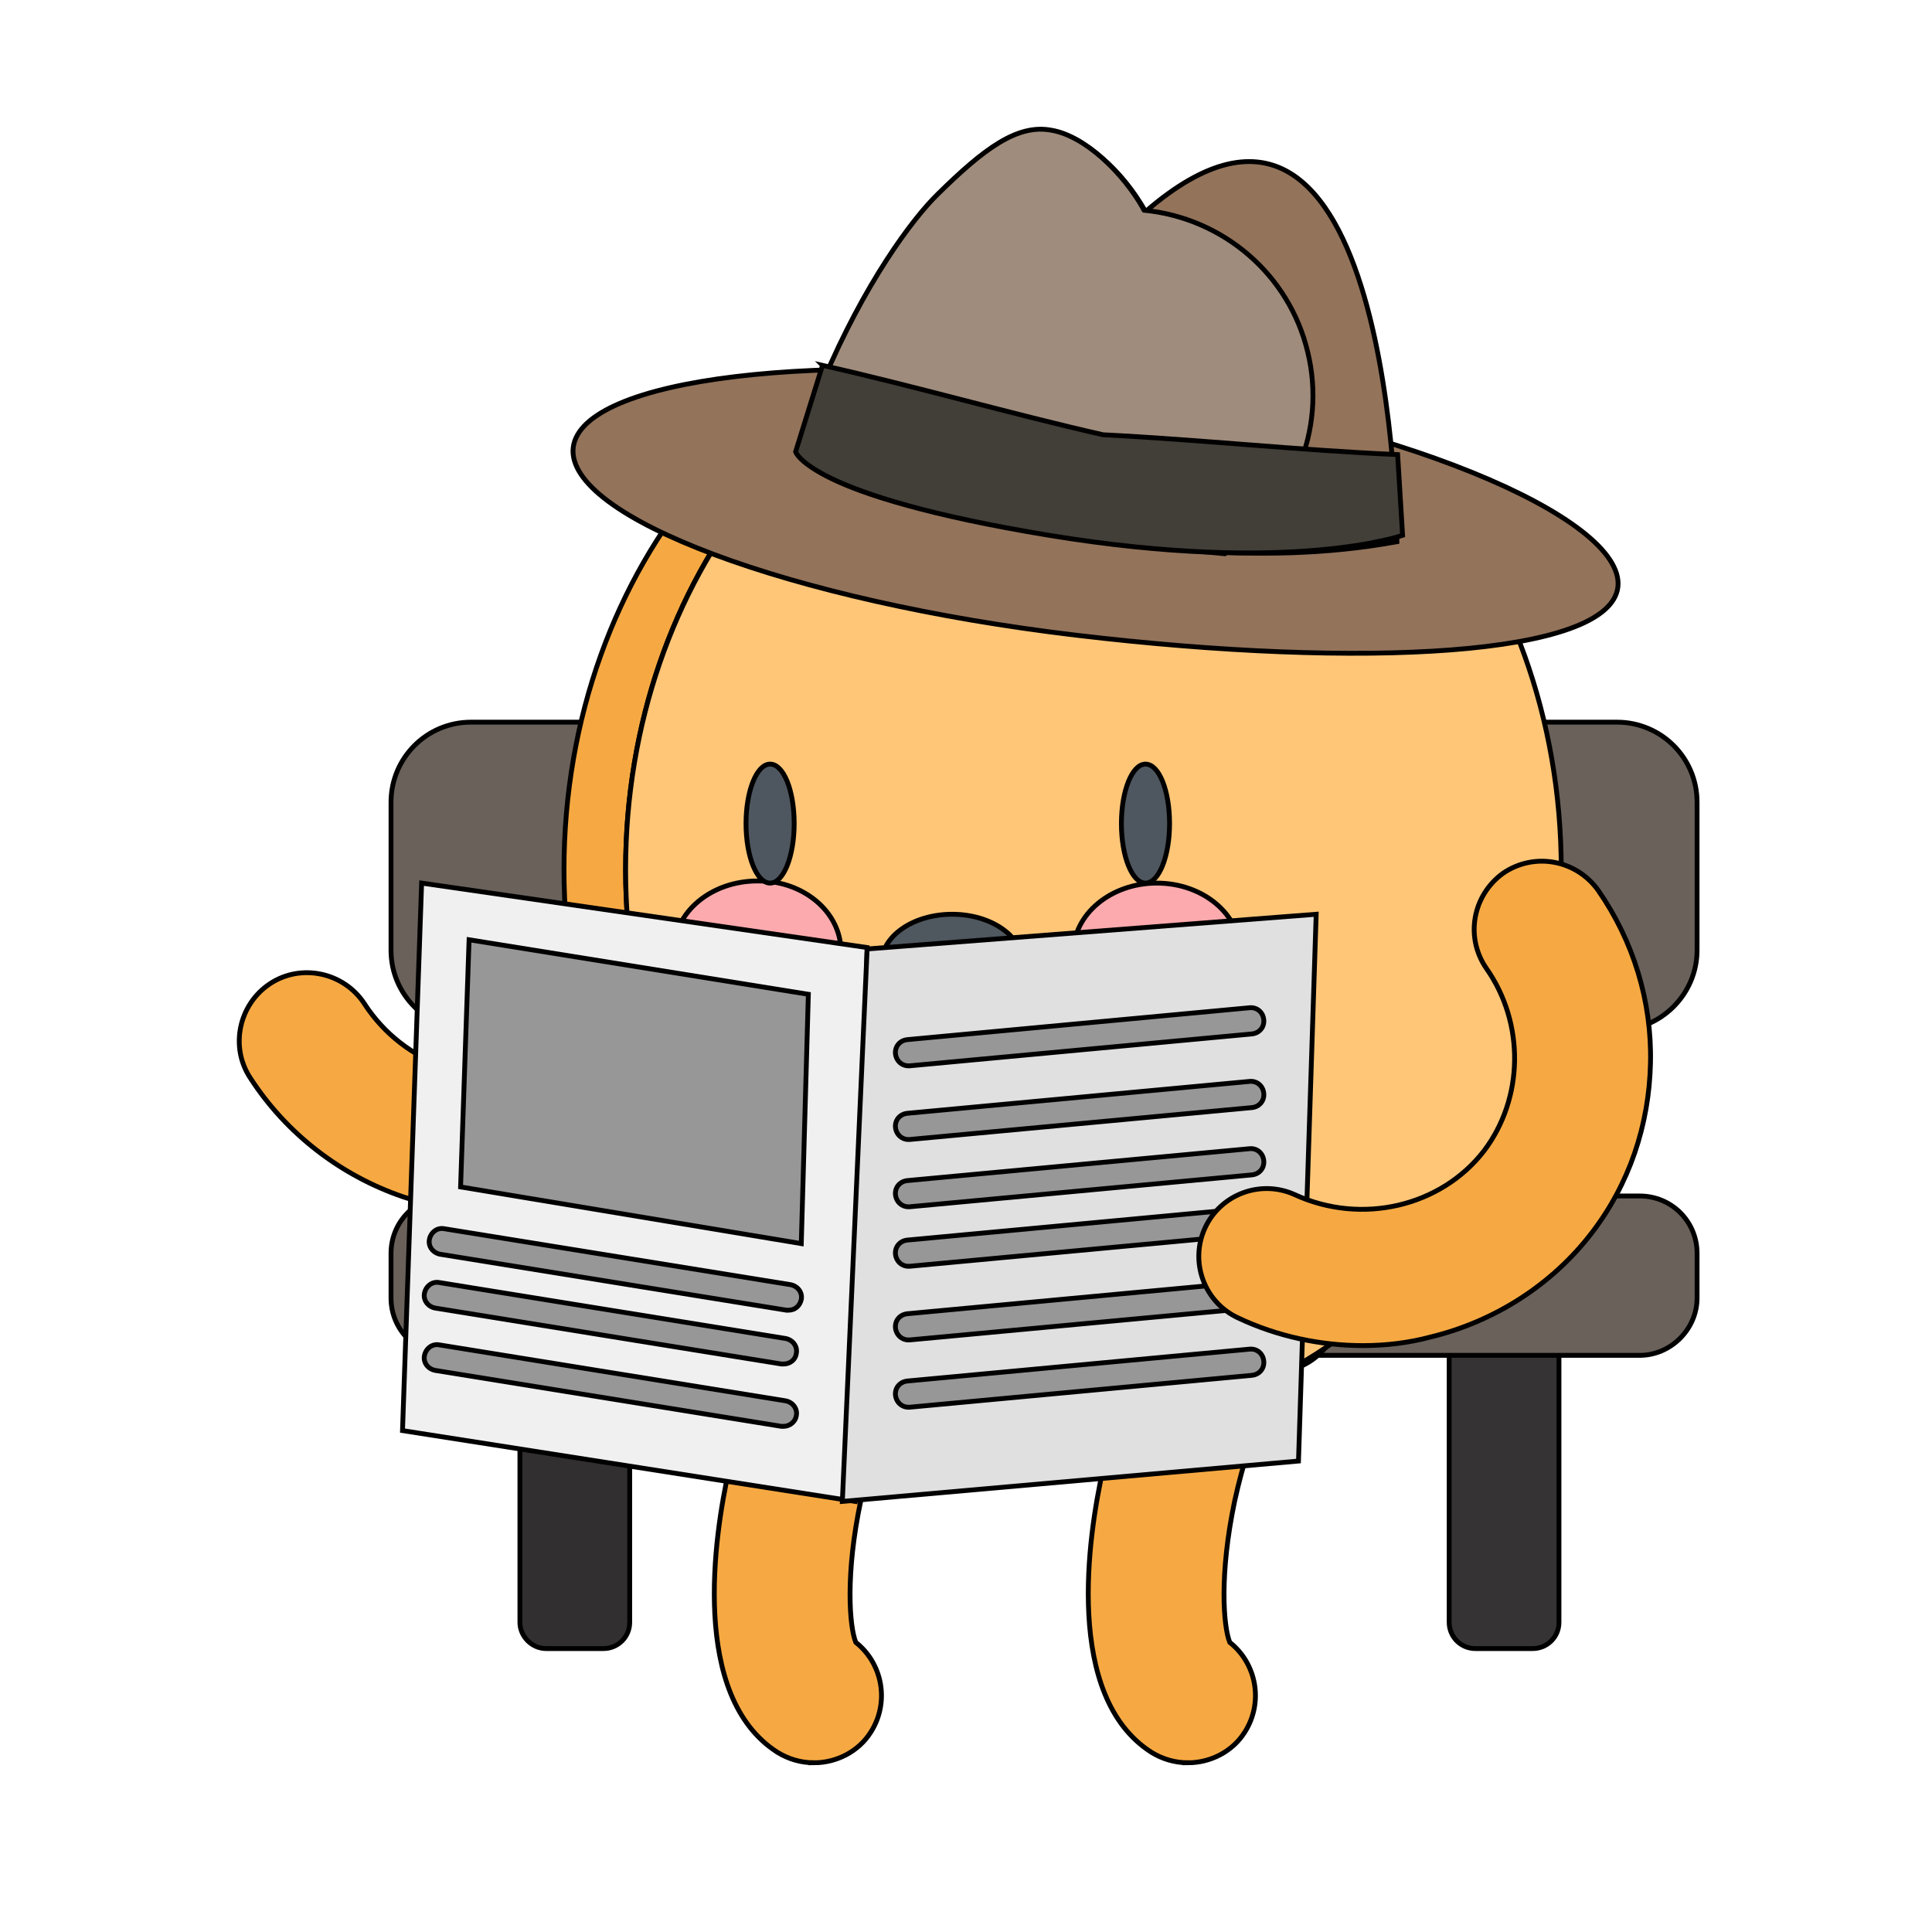 <svg width="400" height="400" xmlns="http://www.w3.org/2000/svg">
 <g>
  <title>background</title>
 
 </g>

 <style type="text/css">.st0{fill:#66ACD0;}
	.st1{display:none;fill:#66ACD0;}
	.st2{fill:#69615A;}
	.st3{fill:#363334;}
	.st4{fill:#322F30;}
	.st5{fill:#1C1C1C;}
	.st6{fill:#6AACF1;}
	.st7{fill:#E5E5E5;}
	.st8{fill:#9E9E9E;}
	.st9{fill:#5E5E5E;}
	.st10{fill:#C6C6C6;}
	.st11{fill:#4D4D4D;}
	.st12{fill:#BFBFBF;}
	.st13{fill:#999999;}
	.st14{fill:#CCCCCC;}
	.st15{fill:#666666;}
	.st16{fill:#C5701A;}
	.st17{fill:#D39B2A;}
	.st18{fill:#D18C23;}
	.st19{fill:#C26F1A;}
	.st20{fill:#D1992A;}
	.st21{fill:#F6A942;}
	.st22{fill:#FFC678;}
	.st23{fill:#4E565F;}
	.st24{fill:#FCAAAD;}
	.st25{fill:#757575;}
	.st26{fill:#FFFFFF;}
	.st27{fill:#595F67;}
	.st28{fill:#6E4F3A;}
	.st29{fill:#796353;}
	.st30{fill:#4F575F;}
	.st31{fill:#4C555F;}
	.st32{fill:#969696;}
	.st33{fill:#A3DEFE;}
	.st34{fill:#F0F0F0;}
	.st35{fill:#E0E0E0;}
	.st36{fill:#979797;}
	.st37{fill:#93735A;}
	.st38{fill:#9F8C7C;}
	.st39{fill:#423E38;}
       #arm1{
    animation : wave 2s ease-in-out infinite;
    transform-origin : center ;
    transform-box : fill-box
    }
    @keyframes wave{
    0%{
    transform : rotate(0deg)
    }
    50%{
    transform : rotate(40deg)
    }
    100%{
    transform : rotate(0deg)
    }
    }
    #moving{
    animation : swip 2s ease-in-out infinite
    }
    @keyframes swip{
    0%{
    transform : translateX(0px)
    }
    30%{
    transform : translateX(3px)
    }
    60%{
    transform : translateX(-3px)
    }
    90%{
    transform : translateX(3px)
    }
    100%{
    transform : translateX(0px)
    }
    }
    #explotion4 ,#explotion3{
    animation : explode 2s ease-in-out infinite;
    transform-origin : center ;
    transform-box : fill-box
    }
    @keyframes explode{
    0%,20%{
    transform : scale(0)
    }
    50%{
    transform : scale(.5);
    fill : #4D4D4D
    }
    
    100%{
    transform : scale(1)
    }
    }
    #leg1{
    animation : hit 2s ease-in-out infinite
    }
    @keyframes hit{
    0%{
    transform : translateY(0)
    }
    20%{
    transform : translateY(-8px)
    }
    40%{
    transform : translateY(0)
    }
    60%{
    transform : translateY(-8px)
    }
    80%{
    transform : translateY(0)
    }
    100%{
    transform : translateY(-8px)
    }
    }
    #moving2 ,#dot1 ,#dot2{
    animation : animate2 2s ease-in-out infinite;
    transform-origin : center ;
    transform-box : fill-box
    }
    @keyframes animate2{
    0%,20%{
    transform : rotate(0deg)
    
    }
    50%{
    transform : rotate(10deg)
    }
    100%{
    transform : rotate(0deg)
    }
    }
    #arm2{
    animation : wave2 2s ease-in-out infinite;
    transform-origin : center ;
    transform-box : fill-box
    }
    @keyframes wave2{
    0%,20%{
    transform : rotate(0)
    }
    50%{
    transform : rotate(-20deg)
    }
    100%{
    transform : rotate(0)
    }
    }
    #explotion-big{
    animation : exploding 2s ease-in-out infinite;
    transform-origin : center ;
    transform-box : fill-box
    }
    @keyframes exploding{
    0%{
    transform : scale(0)
    }
    50%{
    transform : scale(1)
    }
    80%{
    transform : scale(1.5)
    }
    100%{
    visibility : hidden
    }
    }
    #crown ,#glass{
    animation : fade 2s ease-in-out infinite;
    visibility : hidden
    }
    @keyframes fade{
    0%,50%{
    visibility: hidden
    }
    60%,100%{
    visibility : visible
    }
    }
    #arm3{
    animation : animate3 2s ease-in-out infinite;
    transform-origin : center ;
    transform-box : fill-box
    }
    @keyframes animate3{
    0%,20%{
    transform : rotate(0)
    }
    50%{
    transform : rotate(15deg)
    }
    100%{
    transform : rotate(0)
    }
    }
    #news-paper{
    animation : move 2s ease-in-out infinite;
    }
    @keyframes move{
    0%,20%{
    transform : translateY(0)
    }
    50%,70%{
    transform : translateY(-15px)
    }
    100%{
    transform : translateY(0)
    }
    }
    #star1 ,#star2 ,#star3{
    animation : hide 2s ease-in-out infinite;
     transform-origin : center ;
    transform-box : fill-box
    }
    @keyframes hide{
    0%{
    transform : scale(0)
    }
    100%{
    transform : scale(1)
    }
    }</style>
 <g>
  <title>Layer 1</title>
  <g stroke="null" id="svg_1">
   <g stroke="null" id="chair">
    <path stroke="null" class="st2" d="m334.79,213.303l-237.265,0c-9.092,0 -16.57,-7.332 -16.57,-16.57l0,-30.648c0,-9.092 7.332,-16.57 16.57,-16.57l237.265,0c9.092,0 16.57,7.332 16.57,16.57l0,30.648c0,9.092 -7.479,16.57 -16.57,16.57" id="svg_2"/>
    <path stroke="null" class="st3" d="m300.036,335.894l0,-71.854c0,-3.079 2.493,-5.426 5.426,-5.426l11.878,0c3.079,0 5.426,2.493 5.426,5.426l0,71.854c0,3.079 -2.493,5.426 -5.426,5.426l-11.878,0c-3.079,0 -5.426,-2.493 -5.426,-5.426" id="svg_3"/>
    <path stroke="null" class="st4" d="m107.643,335.894l0,-71.854c0,-3.079 2.493,-5.426 5.426,-5.426l11.878,0c3.079,0 5.426,2.493 5.426,5.426l0,71.854c0,3.079 -2.493,5.426 -5.426,5.426l-11.878,0c-2.933,0 -5.426,-2.493 -5.426,-5.426" id="svg_4"/>
    <path stroke="null" class="st2" d="m339.483,280.611l-246.65,0c-6.599,0 -11.878,-5.279 -11.878,-11.878l0,-9.238c0,-6.599 5.279,-11.878 11.878,-11.878l246.65,0c6.599,0 11.878,5.279 11.878,11.878l0,9.238c0,6.452 -5.426,11.878 -11.878,11.878" id="svg_5"/>
   </g>
   <g stroke="null" id="char4">
    <path stroke="null" class="st21" d="m168.533,364.963c-2.64,0 -5.279,-0.733 -7.625,-2.2c-18.037,-11.585 -13.051,-44.726 -9.972,-58.51c2.933,-13.491 12.025,-45.165 33.288,-48.245c7.625,-1.026 14.811,4.253 15.837,12.025c1.026,7.332 -3.666,14.078 -10.705,15.691c-2.346,2.053 -7.625,10.851 -11.145,26.982c-3.226,15.251 -2.346,26.102 -1.026,29.328c5.572,4.399 7.039,12.464 3.079,18.623c-2.493,3.959 -7.039,6.306 -11.731,6.306zm7.625,-25.955c0,0 0,0 0,0c0,0 0,0 0,0zm12.025,-55.137c0,0 0,0 0,0c0,0 0,0 0,0zm1.613,-0.587l0,0z" id="svg_91"/>
    <path stroke="null" class="st21" d="m245.96,364.963c-2.64,0 -5.279,-0.733 -7.625,-2.2c-18.037,-11.585 -13.051,-44.726 -9.972,-58.51c2.933,-13.491 12.025,-45.165 33.288,-48.245c7.625,-1.026 14.811,4.253 15.837,12.025c1.026,7.332 -3.666,14.078 -10.705,15.691c-2.346,2.053 -7.625,10.851 -11.145,26.982c-3.226,15.251 -2.346,26.102 -1.026,29.328c5.572,4.399 7.039,12.464 3.079,18.623c-2.493,3.959 -7.039,6.306 -11.731,6.306zm7.625,-25.955c0,0 0,0 0,0c0,0 0,0 0,0zm12.025,-55.137c0,0 0,0 0,0c0,0 0,0 0,0z" id="svg_92"/>
    <path stroke="null" class="st21" d="m102.691,250.876c-6.452,0 -12.904,-1.026 -19.21,-3.079c-12.904,-4.399 -24.196,-13.051 -31.674,-24.636c-4.253,-6.452 -2.346,-15.251 4.106,-19.503c6.452,-4.253 15.251,-2.346 19.503,4.106c8.212,12.758 24.196,18.183 37.98,13.051c12.758,-4.693 21.116,-17.744 20.53,-31.821c-0.44,-7.772 5.572,-14.371 13.344,-14.664c7.772,-0.293 14.371,5.572 14.664,13.344c0.587,12.904 -2.786,25.369 -9.825,36.22c-7.039,10.851 -17.01,18.917 -29.035,23.316c-6.452,2.493 -13.344,3.666 -20.383,3.666z" id="svg_93"/>
    <path stroke="null" class="st21" d="m129.527,180.049c0,-60.416 39.886,-109.834 90.478,-113.647c-2.053,-0.147 -4.253,-0.293 -6.452,-0.293c-53.524,0 -96.783,51.031 -96.783,113.94c0,62.909 43.406,113.94 96.783,113.94c2.2,0 4.253,-0.147 6.452,-0.293c-50.445,-3.813 -90.478,-53.231 -90.478,-113.647" id="svg_94"/>
    <path stroke="null" class="st22" d="m226.456,66.109c-2.2,0 -4.253,0.147 -6.452,0.293c-50.445,3.813 -90.478,53.231 -90.478,113.647c0,60.416 39.886,109.834 90.478,113.647c2.053,0.147 4.253,0.293 6.452,0.293c53.524,0 96.783,-51.031 96.783,-113.94c0,-62.909 -43.259,-113.94 -96.783,-113.94" id="svg_95"/>
    <path stroke="null" class="st24" d="m256.811,197.353c0,8.065 -7.772,14.517 -17.304,14.517c-9.532,0 -17.304,-6.452 -17.304,-14.517c0,-8.065 7.772,-14.517 17.304,-14.517c9.532,0 17.304,6.452 17.304,14.517" id="svg_96"/>
    <path stroke="null" class="st24" d="m174.105,196.913c0,8.065 -7.772,14.517 -17.304,14.517c-9.532,0 -17.304,-6.452 -17.304,-14.517c0,-8.065 7.772,-14.517 17.304,-14.517c9.532,-0.147 17.304,6.452 17.304,14.517" id="svg_97"/>
    <path stroke="null" class="st30" d="m211.792,199.552c0,5.719 -6.599,10.265 -14.664,10.265c-8.065,0 -14.664,-4.693 -14.664,-10.265c0,-5.719 6.599,-10.265 14.664,-10.265c8.065,0 14.664,4.546 14.664,10.265" id="svg_98"/>
    <path stroke="null" class="st23" d="m242.147,170.517c0,6.745 -2.2,12.318 -4.986,12.318c-2.786,0 -4.986,-5.572 -4.986,-12.318s2.2,-12.318 4.986,-12.318c2.786,0 4.986,5.426 4.986,12.318" id="svg_99"/>
    <path stroke="null" class="st23" d="m164.427,170.517c0,6.745 -2.2,12.318 -4.986,12.318c-2.786,0 -4.986,-5.572 -4.986,-12.318s2.2,-12.318 4.986,-12.318c2.786,0 4.986,5.426 4.986,12.318" id="svg_100"/>
    <g stroke="null" id="news-paper">
     <polygon stroke="null" class="st34" points="179.531,196.179 87.294,182.835 83.335,296.189 177.038,310.853 " id="svg_101"/>
     <polygon stroke="null" class="st35" points="179.531,196.473 272.502,189.287 268.836,302.494 174.399,310.853 " id="svg_102"/>
     <path stroke="null" class="st36" d="m163.254,271.26c-0.147,0 -0.293,0 -0.44,0l-71.707,-11.585c-1.466,-0.293 -2.493,-1.613 -2.2,-3.079c0.293,-1.466 1.613,-2.493 3.079,-2.2l71.707,11.585c1.466,0.293 2.493,1.613 2.2,3.079c-0.293,1.32 -1.32,2.2 -2.64,2.2z" id="svg_103"/>
     <path stroke="null" class="st36" d="m162.228,282.404c-0.147,0 -0.293,0 -0.44,0l-71.707,-11.585c-1.466,-0.293 -2.493,-1.613 -2.2,-3.079c0.293,-1.466 1.613,-2.493 3.079,-2.2l71.707,11.585c1.466,0.293 2.493,1.613 2.2,3.079c-0.147,1.32 -1.32,2.2 -2.64,2.2z" id="svg_104"/>
     <path stroke="null" class="st36" d="m162.228,295.309c-0.147,0 -0.293,0 -0.44,0l-71.707,-11.585c-1.466,-0.293 -2.493,-1.613 -2.2,-3.079c0.293,-1.466 1.613,-2.493 3.079,-2.2l71.707,11.585c1.466,0.293 2.493,1.613 2.2,3.079c-0.147,1.173 -1.32,2.2 -2.64,2.2z" id="svg_105"/>
     <path stroke="null" class="st36" d="m188.036,220.668c-1.32,0 -2.493,-1.026 -2.64,-2.493c-0.147,-1.466 0.88,-2.786 2.493,-2.933l70.828,-6.599c1.466,-0.147 2.786,0.88 2.933,2.493c0.147,1.466 -0.88,2.786 -2.493,2.933l-70.828,6.599c-0.147,0 -0.293,0 -0.293,0z" id="svg_106"/>
     <path stroke="null" class="st36" d="m188.036,235.919c-1.32,0 -2.493,-1.026 -2.64,-2.493c-0.147,-1.466 0.88,-2.786 2.493,-2.933l70.828,-6.599c1.466,-0.147 2.786,0.88 2.933,2.493c0.147,1.466 -0.88,2.786 -2.493,2.933l-70.828,6.599c-0.147,0 -0.293,0 -0.293,0z" id="svg_107"/>
     <path stroke="null" class="st36" d="m188.036,249.85c-1.32,0 -2.493,-1.026 -2.64,-2.493c-0.147,-1.466 0.88,-2.786 2.493,-2.933l70.828,-6.599c1.466,-0.147 2.786,0.88 2.933,2.493c0.147,1.466 -0.88,2.786 -2.493,2.933l-70.828,6.599c-0.147,0 -0.293,0 -0.293,0z" id="svg_108"/>
     <path stroke="null" class="st36" d="m188.036,262.168c-1.32,0 -2.493,-1.026 -2.64,-2.493c-0.147,-1.466 0.88,-2.786 2.493,-2.933l70.828,-6.599c1.466,-0.147 2.786,0.88 2.933,2.493c0.147,1.466 -0.88,2.786 -2.493,2.933l-70.828,6.599c-0.147,0 -0.293,0 -0.293,0z" id="svg_109"/>
     <path stroke="null" class="st36" d="m188.036,277.419c-1.32,0 -2.493,-1.026 -2.64,-2.493c-0.147,-1.466 0.88,-2.786 2.493,-2.933l70.828,-6.599c1.466,-0.147 2.786,0.88 2.933,2.493c0.147,1.466 -0.88,2.786 -2.493,2.933l-70.828,6.599c-0.147,0 -0.293,0 -0.293,0z" id="svg_110"/>
     <path stroke="null" class="st36" d="m188.036,291.349c-1.32,0 -2.493,-1.026 -2.64,-2.493c-0.147,-1.466 0.88,-2.786 2.493,-2.933l70.828,-6.599c1.466,-0.147 2.786,0.88 2.933,2.493c0.147,1.466 -0.88,2.786 -2.493,2.933l-70.828,6.599c-0.147,0 -0.293,0 -0.293,0z" id="svg_111"/>
     <polygon stroke="null" class="st36" points="97.119,194.566 167.36,205.858 165.894,257.475 95.359,245.744 " id="svg_112"/>
    </g>
    <path stroke="null" class="st37" d="m334.971,121.539c-1.76,14.371 -52.937,17.01 -112.18,9.972c-59.243,-7.039 -105.728,-24.489 -104.115,-38.86c1.76,-14.371 51.031,-20.383 110.274,-13.198s107.635,27.715 106.021,42.086" id="svg_113"/>
    <path stroke="null" class="st37" d="m237.161,43.819c0,0 -17.597,-33.874 -41.939,-3.079c-24.489,30.648 -27.569,53.231 -27.569,53.231s63.202,28.888 121.565,18.183c0,0 -0.733,-112.767 -52.058,-68.335" id="svg_114"/>
    <path stroke="null" class="st38" d="m194.195,40.153c-5.426,5.279 -15.251,18.623 -23.756,38.713c-4.106,9.532 -4.693,15.251 -4.693,15.251s3.079,12.758 87.838,20.53c14.078,-8.798 21.116,-25.662 17.157,-41.793c-3.813,-15.984 -17.45,-27.715 -33.874,-29.328c0,0 -0.147,-0.147 -0.147,-0.293c-4.106,-7.332 -12.025,-15.104 -19.063,-16.277c-7.039,-1.32 -13.931,3.813 -23.463,13.198" id="svg_115"/>
    <path stroke="null" id="arm3" class="st21" d="m282.18,278.592c-8.798,0 -17.744,-1.906 -25.809,-5.719c-7.039,-3.226 -10.118,-11.585 -6.892,-18.623c3.226,-7.039 11.585,-10.118 18.623,-6.892c13.784,6.306 30.208,2.493 39.153,-9.092c8.212,-10.851 8.505,-26.395 0.44,-37.833c-4.399,-6.452 -2.786,-15.104 3.519,-19.65c6.452,-4.399 15.104,-2.786 19.65,3.519c7.332,10.558 11.145,23.023 10.851,35.78c-0.293,12.904 -4.399,25.076 -12.171,35.194c-8.212,10.705 -20.09,18.33 -33.434,21.556c-4.399,1.173 -9.092,1.76 -13.931,1.76z"/>
    <path stroke="null" class="st39" d="m170.293,75.64c18.917,4.253 39.3,10.118 58.07,14.371c20.236,1.026 40.766,3.226 61.003,4.106l1.026,16.717c0,0 -23.169,8.212 -73.174,0c-50.005,-8.212 -52.497,-17.304 -52.497,-17.304l5.572,-17.89z" id="svg_116"/>
   </g>
  </g>
 </g>
</svg>